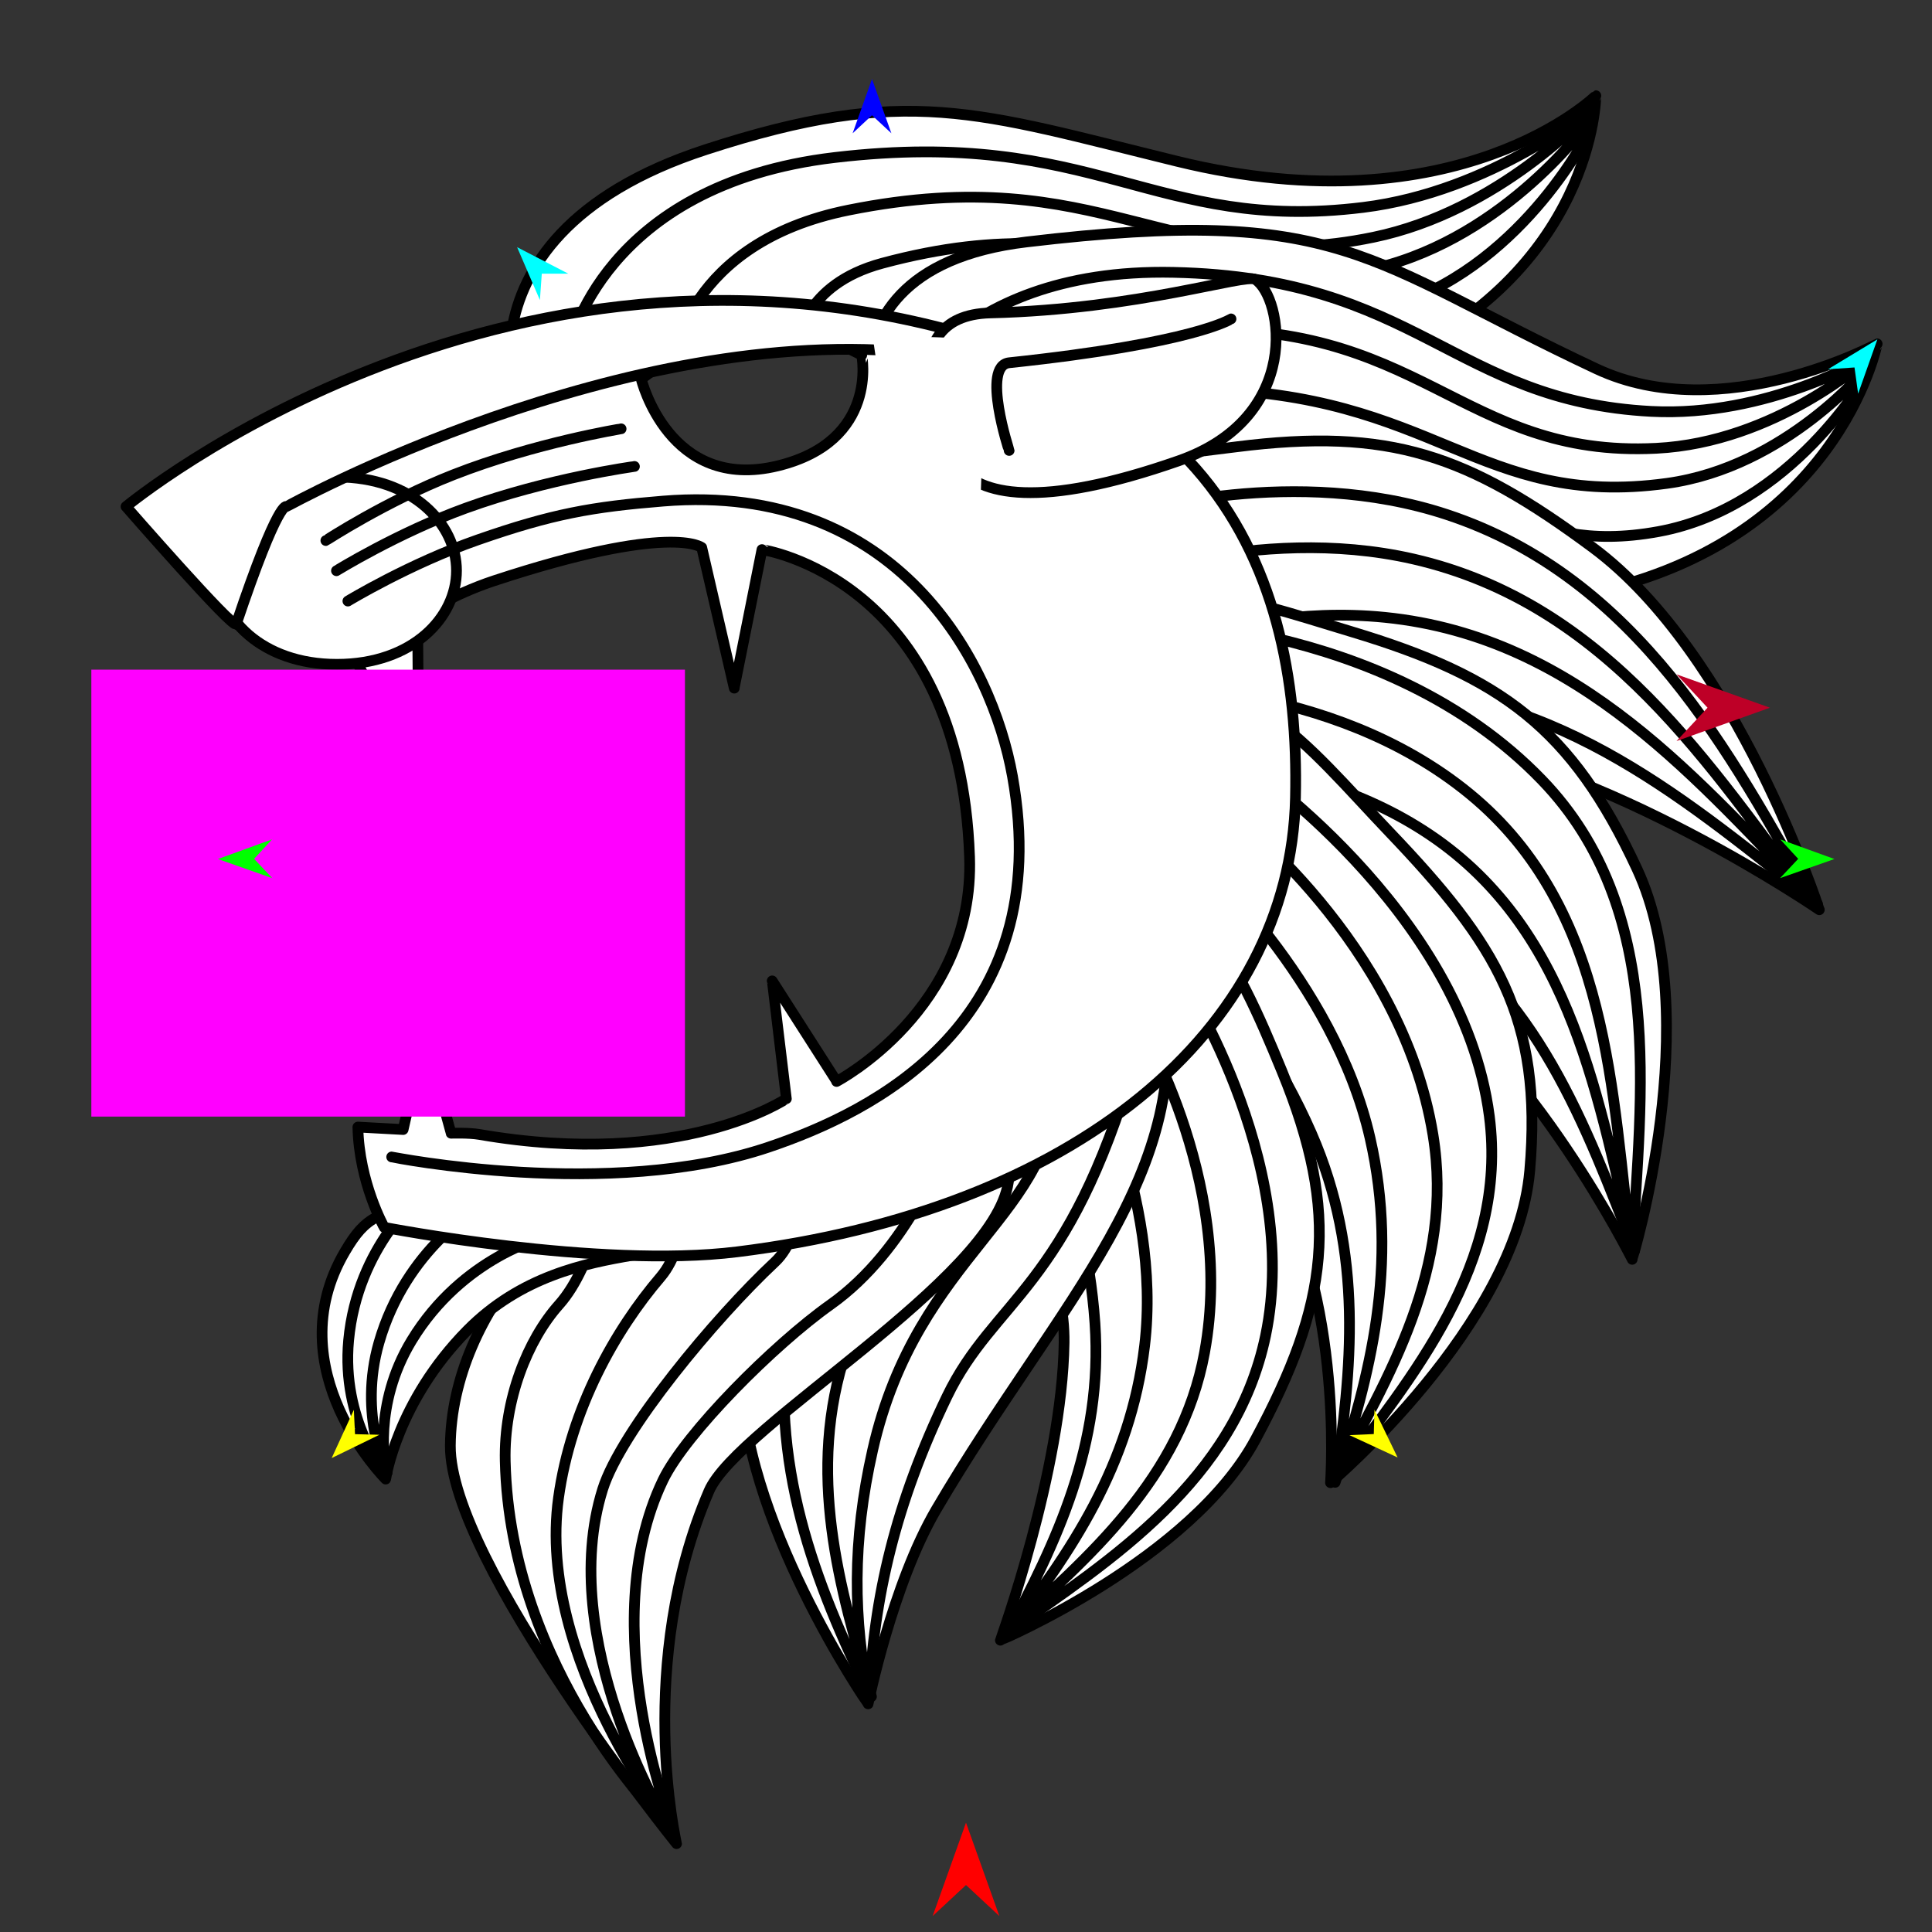 <?xml version="1.0" encoding="utf-8"?>
<!-- Generator: Moho 13.0.3 build 635 -->
<!DOCTYPE svg PUBLIC "-//W3C//DTD SVG 1.1//EN" "http://www.w3.org/Graphics/SVG/1.1/DTD/svg11.dtd">
<svg version="1.1" id="Frame_0" xmlns="http://www.w3.org/2000/svg" xmlns:xlink="http://www.w3.org/1999/xlink" width="720px" height="720px">
<rect width="100%" height="100%" fill="#333333" stroke="none"/>
<g id="head_lion_2">
<g id="head_lion_2">
<path fill="#ffffff" fill-rule="evenodd" stroke="#000000" stroke-width="4" stroke-linecap="round" stroke-linejoin="round" d="M 199.707 161.099 C 193.936 166.276 160.503 89.121 263.096 55.730 C 337.917 31.378 363.929 41.769 438.664 60.105 C 543.647 85.862 594.710 35.662 594.725 35.660 C 594.717 35.670 594.516 101.422 514.932 136.093 C 345.008 210.122 338.989 36.173 199.707 161.099 Z"/>
<path fill="none" stroke="#000000" stroke-width="4" stroke-linecap="round" stroke-linejoin="round" d="M 326.833 132.988 C 326.838 132.986 337.454 114.807 374.619 112.802 C 447.364 108.876 466.118 132.380 521.442 113.370 C 568.842 97.083 592.562 48.363 592.569 48.357 M 297.487 127.590 C 297.490 127.587 299.004 106.116 328.813 98.100 C 419.325 73.759 445.414 119.555 517.711 98.640 C 564.651 85.061 593.656 43.352 593.664 43.347 M 250.884 134.807 C 250.891 134.801 255.459 90.514 316.221 78.303 C 411.497 59.156 435.401 104.231 511.817 88.422 C 558.964 78.668 591.936 42.082 591.944 42.077 M 212.138 129.331 C 212.148 129.323 224.433 68.916 311.015 58.705 C 408.525 47.204 429.778 86.963 508.024 77.290 C 556.147 71.341 593.510 40.123 593.519 40.119 "/>
<path fill="#ffffff" fill-rule="evenodd" stroke="#000000" stroke-width="4" stroke-linecap="round" stroke-linejoin="round" d="M 337.578 185.863 C 330.914 185.691 290.419 101.107 382.540 90.168 C 500.527 76.157 508.624 96.947 594.936 137.448 C 641.774 159.426 699.548 128.140 699.559 128.139 C 699.548 128.148 685.052 203.474 588.371 221.867 C 442.478 249.621 500.950 190.096 337.578 185.863 Z"/>
<path fill="none" stroke="#000000" stroke-width="4" stroke-linecap="round" stroke-linejoin="round" d="M 436.673 187.117 C 436.678 187.115 449.080 167.453 486.798 170.654 C 553.082 176.281 565.479 207.711 618.025 198.109 C 667.759 189.022 695.640 139.609 695.648 139.603 M 390.397 171.209 C 390.402 171.206 402.121 144.457 446.596 145.040 C 534.955 146.199 550.897 189.768 621.197 180.138 C 665.762 174.034 696.010 136.771 696.017 136.767 M 353.805 172.669 C 353.813 172.664 368.916 127.270 438.599 123.223 C 529.717 117.932 544.048 170.738 617.246 167.069 C 661.469 164.853 695.673 133.978 695.681 133.974 M 331.147 155.207 C 331.158 155.202 352.001 99.633 437.403 101.500 C 528.496 103.491 541.622 149.447 615.371 153.312 C 658.562 155.575 696.041 133.181 696.050 133.179 "/>
<path fill="#ffffff" fill-rule="evenodd" stroke="#000000" stroke-width="4" stroke-linecap="round" stroke-linejoin="round" d="M 365.959 219.200 C 373.499 174.418 415.512 172.277 460.562 166.544 C 518.049 159.228 546.983 169.523 593.541 204.028 C 647.206 243.799 677.993 339.020 678.001 339.034 C 677.987 339.027 597.682 283.947 531.068 275.426 C 486.115 269.676 423.970 289.706 423.970 289.706 C 423.970 289.706 359.599 256.965 365.959 219.200 Z"/>
<path fill="none" stroke="#000000" stroke-width="4" stroke-linecap="round" stroke-linejoin="round" d="M 402.829 286.563 C 402.840 286.560 453.943 256.048 512.122 256.431 C 581.487 256.887 630.703 300.147 677.327 336.885 C 633.779 292.020 588.740 237.401 516.133 230.074 C 453.844 223.789 396.841 255.538 396.829 255.540 M 409.386 218.165 C 409.397 218.164 467.801 194.838 526.690 208.317 C 599.277 224.931 637.779 286.199 676.098 337.111 M 422.529 191.036 C 422.541 191.036 482.376 172.974 539.248 191.779 C 610.493 215.336 644.993 281.088 676.040 336.005 "/>
<path fill="#ffffff" fill-rule="evenodd" stroke="#000000" stroke-width="4" stroke-linecap="round" stroke-linejoin="round" d="M 396.004 245.068 C 421.115 207.229 460.363 222.368 503.848 235.462 C 559.337 252.171 585.659 271.254 610.069 323.812 C 635.778 379.170 608.270 469.304 608.270 469.319 C 608.262 469.308 571.235 394.928 523.948 363.612 C 486.164 338.590 420.307 333.078 420.307 333.078 C 420.307 333.078 374.829 276.978 396.004 245.068 Z"/>
<path fill="none" stroke="#000000" stroke-width="4" stroke-linecap="round" stroke-linejoin="round" d="M 413.592 307.192 C 413.603 307.195 474.076 308.068 524.426 339.217 C 573.417 369.525 591.113 420.270 609.138 466.153 C 595.712 411.865 586.908 347.407 532.741 311.014 C 482.481 277.247 418.174 282.863 418.163 282.861 M 422.052 255.534 C 422.065 255.538 495.360 252.893 547.704 295.866 C 600.304 339.049 600.595 408.014 607.944 465.786 M 420.978 230.872 C 420.993 230.878 515.925 229.790 574.666 290.731 C 621.112 338.915 611.381 408.593 608.403 464.778 "/>
<path fill="#ffffff" fill-rule="evenodd" stroke="#000000" stroke-width="4" stroke-linecap="round" stroke-linejoin="round" d="M 420.671 262.499 C 461.755 243.149 486.519 277.325 517.883 310.168 C 557.429 351.580 575.091 379.269 570.086 436.311 C 565.030 493.942 495.841 552.534 495.833 552.545 C 495.831 552.533 501.549 476.263 468.667 430.186 C 442.342 393.297 395.849 350.365 395.849 350.365 C 395.849 350.365 386.025 278.817 420.671 262.499 Z"/>
<path fill="none" stroke="#000000" stroke-width="4" stroke-linecap="round" stroke-linejoin="round" d="M 426.262 333.084 C 426.268 333.093 466.367 371.126 488.751 422.387 C 508.440 467.476 503.714 510.770 497.570 552.422 C 510.551 512.787 521.415 471.576 510.586 424.144 C 497.074 364.961 446.288 319.616 446.281 319.605 M 458.339 302.742 C 458.347 302.754 522.289 350.967 534.030 422.888 C 542.110 472.382 517.410 513.488 496.836 551.546 M 462.295 283.234 C 462.305 283.247 544.976 338.583 555.031 415.962 C 562.168 470.882 525.716 513.820 497.688 550.999 "/>
<path fill="#ffffff" fill-rule="evenodd" stroke="#000000" stroke-width="4" stroke-linecap="round" stroke-linejoin="round" d="M 398.052 326.000 C 442.936 319.087 460.531 357.250 477.770 399.264 C 499.660 452.614 495.224 485.608 467.908 536.394 C 443.861 581.102 372.819 611.247 372.810 611.255 C 372.812 611.244 395.850 547.955 396.559 500.414 C 397.256 453.613 349.348 403.229 349.348 403.229 C 349.348 403.229 360.202 331.831 398.052 326.000 Z"/>
<path fill="none" stroke="#000000" stroke-width="4" stroke-linecap="round" stroke-linejoin="round" d="M 381.393 395.673 C 381.395 395.683 404.523 441.401 408.058 493.134 C 411.167 538.639 393.526 574.955 375.159 609.394 C 398.864 578.849 421.213 546.269 426.569 501.485 C 433.252 445.606 403.078 390.169 403.075 390.158 M 422.582 377.715 C 422.585 377.728 460.903 438.889 448.912 503.991 C 440.227 551.144 405.357 580.532 374.792 608.400 M 438.817 361.923 C 438.820 361.936 485.442 431.871 471.636 497.810 C 460.324 551.844 413.723 581.567 375.706 608.188 "/>
<path fill="#ffffff" fill-rule="evenodd" stroke="#000000" stroke-width="4" stroke-linecap="round" stroke-linejoin="round" d="M 344.758 399.603 C 379.114 380.029 425.404 327.449 432.936 366.266 C 446.733 437.366 394.982 484.041 348.967 562.448 C 332.514 590.484 323.536 634.967 323.533 634.975 C 323.529 634.962 275.377 565.492 276.142 509.071 C 276.644 472.044 292.228 440.699 292.228 440.699 C 292.228 440.699 320.452 413.452 344.758 399.603 Z"/>
<path fill="none" stroke="#000000" stroke-width="4" stroke-linecap="round" stroke-linejoin="round" d="M 422.633 396.045 C 398.137 480.395 370.364 484.186 352.893 520.486 C 333.882 559.985 325.372 595.462 323.960 632.948 C 317.949 603.604 317.515 574.459 325.218 540.399 C 341.928 466.513 394.730 452.455 392.943 403.033 M 392.297 405.753 C 392.289 405.763 335.872 442.639 315.603 502.790 C 300.083 548.846 312.983 592.018 324.762 632.256 M 324.766 423.479 C 324.763 423.486 299.861 456.064 294.243 491.592 C 285.802 544.978 304.128 590.797 324.065 631.628 "/>
<path fill="#ffffff" fill-rule="evenodd" stroke="#000000" stroke-width="4" stroke-linecap="round" stroke-linejoin="round" d="M 377.561 377.913 C 392.934 391.322 378.104 423.984 375.776 440.535 C 370.692 476.678 274.658 531.357 264.216 555.666 C 236.532 620.108 252.131 687.056 252.130 687.069 C 252.122 687.055 167.474 582.044 167.828 538.708 C 168.237 488.620 214.215 438.434 251.721 444.105 C 319.467 454.350 353.165 356.635 377.561 377.913 Z"/>
<path fill="none" stroke="#000000" stroke-width="4" stroke-linecap="round" stroke-linejoin="round" d="M 226.330 440.893 C 226.328 440.898 221.802 471.128 208.332 486.215 C 196.548 499.415 187.762 521.727 188.282 544.468 C 190.072 622.733 246.764 678.365 246.770 678.379 M 256.140 436.776 C 256.139 436.780 257.075 463.166 246.199 475.886 C 229.272 495.683 212.748 524.931 208.142 558.202 C 199.796 618.485 250.992 681.928 250.997 681.941 C 250.796 681.688 220.886 606.123 247.079 551.600 C 255.447 534.182 288.337 501.202 309.527 486.178 C 338.737 465.469 351.899 428.196 351.903 428.191 M 299.291 433.669 C 299.290 433.673 300.357 459.517 288.806 470.305 C 266.498 491.138 231.401 533.327 224.604 554.991 C 207.019 611.037 248.233 679.142 248.235 679.155 "/>
<path fill="#ffffff" fill-rule="evenodd" stroke="#000000" stroke-width="4" stroke-linecap="round" stroke-linejoin="round" d="M 164.258 445.890 C 140.703 452.166 136.495 452.899 128.559 466.417 C 102.745 510.385 143.729 551.194 143.731 551.203 C 143.734 551.197 147.869 522.491 174.075 495.869 C 214.036 455.275 270.500 476.772 258.861 450.353 C 253.766 438.787 218.430 431.457 164.258 445.890 Z"/>
<path fill="none" stroke="#000000" stroke-width="4" stroke-linecap="round" stroke-linejoin="round" d="M 143.460 548.971 C 143.459 548.966 127.162 529.250 129.920 499.525 C 133.208 464.092 157.363 444.930 157.365 444.925 M 144.257 548.878 C 144.256 548.873 133.423 527.564 141.236 500.351 C 151.368 465.062 178.900 449.794 178.903 449.789 M 143.742 547.140 C 143.743 547.135 138.727 523.722 153.407 499.560 C 172.471 468.182 203.212 460.905 203.217 460.902 "/>
<path fill="#ffffff" fill-rule="evenodd" stroke="#000000" stroke-width="4" stroke-linecap="round" stroke-linejoin="round" d="M 238.979 141.300 C 238.983 141.298 259.807 124.119 281.844 122.389 C 300.913 120.892 321.134 132.374 321.138 132.375 C 321.135 132.379 327.758 164.353 289.876 173.606 C 249.288 183.520 238.984 141.303 238.979 141.300 M 61.360 190.745 C 61.362 190.750 77.018 217.033 87.587 231.400 C 105.230 252.823 130.558 241.996 130.562 241.997 C 130.565 242.002 156.108 291.558 156.111 291.563 C 156.111 291.557 155.625 229.957 155.625 229.951 C 155.627 229.949 168.186 221.677 184.170 216.417 C 250.175 194.697 261.506 204.046 261.514 204.045 C 261.515 204.050 273.630 256.440 273.631 256.445 C 273.632 256.440 283.965 204.824 283.966 204.819 C 283.974 204.830 357.701 215.444 361.324 319.352 C 363.302 376.091 311.779 403.022 311.774 403.030 C 311.772 403.026 287.780 365.558 287.777 365.554 C 287.778 365.558 293.056 409.444 293.056 409.449 C 293.045 409.450 254.289 435.836 178.569 422.764 C 174.741 422.103 168.109 422.321 168.108 422.321 C 168.107 422.318 158.222 386.448 158.221 386.445 C 158.220 386.448 150.236 420.937 150.235 420.941 C 150.233 420.941 133.374 420.023 133.374 420.023 C 133.799 440.740 143.186 457.393 143.187 457.397 C 143.200 457.398 222.972 472.928 274.699 466.525 C 399.933 451.025 480.789 384.593 482.782 297.290 C 484.797 209.058 449.033 118.110 280.058 117.339 C 181.463 116.888 61.382 190.738 61.360 190.745 Z"/>
<path fill="#ffffff" fill-rule="evenodd" stroke="#000000" stroke-width="4" stroke-linecap="round" stroke-linejoin="round" d="M 125.568 177.767 C 153.847 177.767 170.125 195.318 170.125 212.670 C 170.125 230.023 153.847 247.574 125.568 247.574 C 97.288 247.574 81.010 230.023 81.010 212.670 C 81.010 195.318 97.288 177.767 125.568 177.767 Z"/>
<path fill="#ffffff" fill-rule="evenodd" stroke="#000000" stroke-width="4" stroke-linecap="round" stroke-linejoin="round" d="M 373.829 128.949 C 191.853 68.503 47.002 188.778 46.969 188.784 C 46.973 188.788 87.234 234.968 88.050 232.544 C 103.958 185.255 106.802 188.788 106.804 188.784 C 106.828 188.778 232.073 119.326 343.464 131.638 C 355.374 132.955 371.965 131.986 373.829 128.949 Z"/>
<path fill="#ffffff" fill-rule="evenodd" stroke="#000000" stroke-width="4" stroke-linecap="round" stroke-linejoin="round" d="M 467.821 104.143 C 478.149 110.795 485.582 155.535 439.249 171.730 C 387.249 189.906 364.922 184.519 356.641 173.486 C 350.805 165.711 330.330 117.558 369.137 116.616 C 424.437 115.272 464.185 101.802 467.821 104.143 Z"/>
<path fill="none" stroke="#000000" stroke-width="4" stroke-linecap="round" stroke-linejoin="round" d="M 376.081 167.866 C 376.081 167.862 365.667 136.293 376.081 135.190 C 445.449 127.844 458.751 118.854 458.760 118.852 "/>
<path fill="#ffffff" fill-rule="evenodd" stroke="none" d="M 325.140 124.870 C 325.144 124.870 367.511 126.357 367.515 126.357 C 367.515 126.363 365.285 190.286 365.285 190.292 C 365.282 190.292 334.807 190.292 334.804 190.292 C 334.803 190.286 325.141 124.877 325.140 124.870 Z"/>
<path fill="none" stroke="#000000" stroke-width="4" stroke-linecap="round" stroke-linejoin="round" d="M 129.651 223.995 C 129.655 223.993 152.542 210.095 178.078 201.180 C 205.899 191.467 220.737 188.886 247.136 186.743 C 334.548 179.647 369.675 246.636 377.324 289.313 C 393.742 380.911 325.303 414.403 286.390 427.519 C 227.180 447.477 145.986 431.164 145.972 431.164 M 125.395 212.695 C 125.400 212.693 148.154 198.601 173.575 189.363 C 204.322 178.190 236.427 173.838 236.433 173.836 M 121.439 201.443 C 121.444 201.441 143.838 186.783 169.019 176.910 C 199.475 164.969 231.461 159.813 231.467 159.811 "/>
</g>
<g id="specs_2">
<path fill="#ff00ff" fill-rule="evenodd" stroke="none" d="M 34.036 416.124 C 34.059 416.124 255.234 416.124 255.256 416.124 C 255.256 416.107 255.256 249.575 255.256 249.558 C 255.234 249.558 34.059 249.558 34.036 249.558 C 34.036 249.575 34.036 416.107 34.036 416.124 Z"/>
<path fill="#ff0000" fill-rule="evenodd" stroke="none" d="M 360.000 679.250 C 360.001 679.254 372.432 714.060 372.433 714.063 C 372.432 714.062 360.001 702.496 360.000 702.495 C 359.999 702.496 347.568 714.062 347.567 714.063 C 347.568 714.060 359.999 679.254 360.000 679.250 Z"/>
<path fill="#0000ff" fill-rule="evenodd" stroke="none" d="M 324.969 29.449 C 324.970 29.451 332.190 49.669 332.191 49.671 C 332.190 49.670 324.970 42.952 324.969 42.951 C 324.968 42.952 317.748 49.670 317.747 49.671 C 317.748 49.669 324.968 29.451 324.969 29.449 Z"/>
<path fill="#00ff00" fill-rule="evenodd" stroke="none" d="M 81.198 320.135 C 81.200 320.134 101.381 312.812 101.383 312.811 C 101.382 312.812 94.701 320.066 94.700 320.067 C 94.701 320.068 101.455 327.254 101.456 327.255 C 101.454 327.254 81.200 320.136 81.198 320.135 Z"/>
<path fill="#ffff00" fill-rule="evenodd" stroke="none" d="M 123.610 543.375 C 123.611 543.373 131.868 525.396 131.869 525.394 C 131.869 525.395 132.304 534.473 132.304 534.474 C 132.305 534.474 141.390 534.694 141.391 534.694 C 141.389 534.695 123.612 543.374 123.610 543.375 Z"/>
<path fill="#ffff00" fill-rule="evenodd" stroke="none" d="M 520.842 543.155 C 520.841 543.153 512.225 525.345 512.225 525.343 C 512.225 525.344 511.972 534.429 511.972 534.430 C 511.971 534.430 502.891 534.832 502.890 534.832 C 502.892 534.833 520.840 543.154 520.842 543.155 Z"/>
<path fill="#00ff00" fill-rule="evenodd" stroke="none" d="M 683.637 320.135 C 683.635 320.134 663.454 312.812 663.452 312.811 C 663.452 312.812 670.134 320.066 670.135 320.067 C 670.134 320.068 663.380 327.254 663.379 327.255 C 663.381 327.254 683.635 320.136 683.637 320.135 Z"/>
<path fill="#00ffff" fill-rule="evenodd" stroke="none" d="M 699.643 126.473 C 699.642 126.475 692.475 146.713 692.474 146.715 C 692.474 146.714 691.117 136.945 691.117 136.944 C 691.116 136.944 681.274 137.594 681.273 137.594 C 681.275 137.592 699.641 126.475 699.643 126.473 Z"/>
<path fill="#00ffff" fill-rule="evenodd" stroke="none" d="M 192.705 92.113 C 192.706 92.115 201.206 111.830 201.207 111.832 C 201.207 111.831 201.910 101.993 201.910 101.992 C 201.911 101.992 211.773 101.984 211.774 101.984 C 211.772 101.983 192.707 92.114 192.705 92.113 Z"/>
<path fill="#be0027" fill-rule="evenodd" stroke="none" d="M 659.600 263.742 C 659.597 263.741 624.791 251.311 624.787 251.309 C 624.788 251.311 636.354 263.741 636.355 263.742 C 636.354 263.744 624.788 276.174 624.787 276.175 C 624.791 276.174 659.597 263.744 659.600 263.742 Z"/>
</g>
</g>
</svg>
